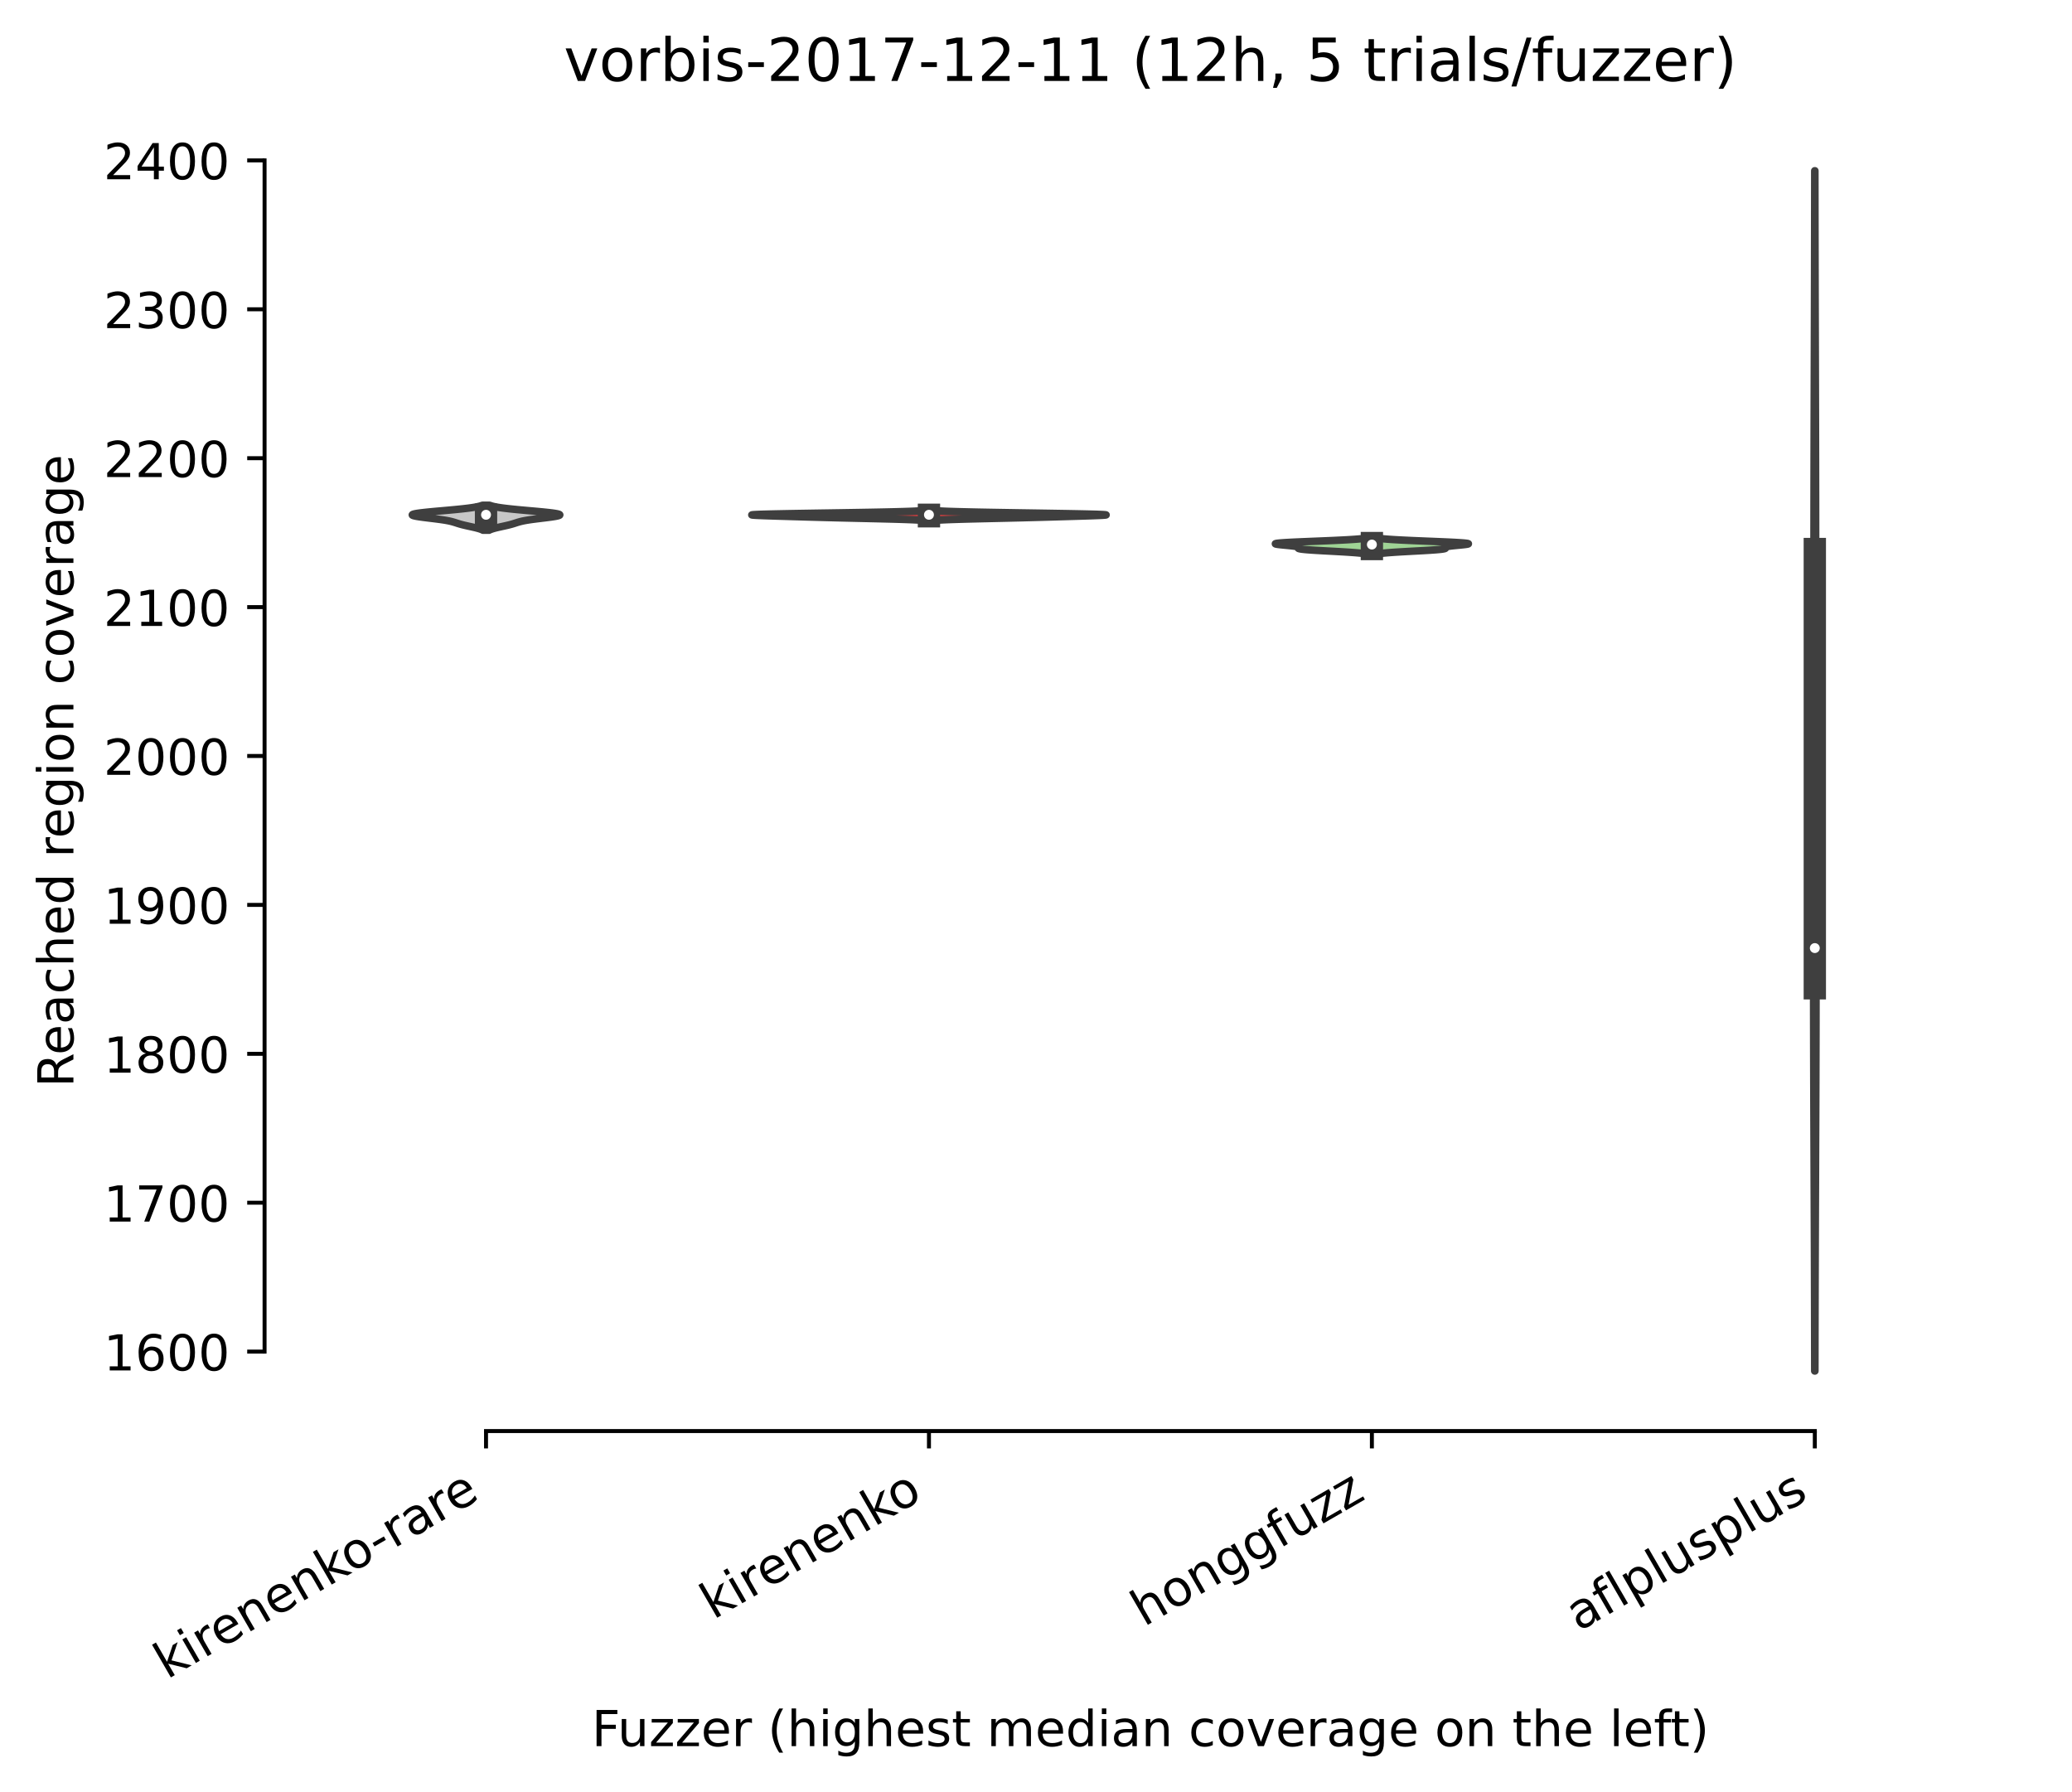 <?xml version="1.0" encoding="utf-8" standalone="no"?>
<!DOCTYPE svg PUBLIC "-//W3C//DTD SVG 1.1//EN"
  "http://www.w3.org/Graphics/SVG/1.1/DTD/svg11.dtd">
<!-- Created with matplotlib (https://matplotlib.org/) -->
<svg height="361.218pt" version="1.1" viewBox="0 0 417.648 361.218" width="417.648pt" xmlns="http://www.w3.org/2000/svg" xmlns:xlink="http://www.w3.org/1999/xlink">
 <defs>
  <style type="text/css">*{stroke-linecap:butt;stroke-linejoin:round;}</style>
 </defs>
 <g id="figure_1">
  <g id="patch_1">
   <path d="M 0 361.218 
L 417.648 361.218 
L 417.648 0 
L 0 0 
z
" style="fill:#ffffff;"/>
  </g>
  <g id="axes_1">
   <g id="patch_2">
    <path d="M 53.328 288.43 
L 410.448 288.43 
L 410.448 22.318 
L 53.328 22.318 
z
" style="fill:#ffffff;"/>
   </g>
   <g id="PolyCollection_1">
    <defs>
     <path d="M 98.573 -254.343 
L 97.364 -254.343 
L 97.264 -254.394 
L 97.154 -254.445 
L 97.031 -254.496 
L 96.895 -254.547 
L 96.748 -254.598 
L 96.588 -254.649 
L 96.416 -254.7 
L 96.232 -254.751 
L 96.037 -254.802 
L 95.833 -254.853 
L 95.619 -254.903 
L 95.399 -254.954 
L 95.172 -255.005 
L 94.942 -255.056 
L 94.709 -255.107 
L 94.476 -255.158 
L 94.245 -255.209 
L 94.016 -255.26 
L 93.793 -255.311 
L 93.576 -255.362 
L 93.366 -255.413 
L 93.165 -255.463 
L 92.972 -255.514 
L 92.788 -255.565 
L 92.612 -255.616 
L 92.443 -255.667 
L 92.281 -255.718 
L 92.122 -255.769 
L 91.966 -255.82 
L 91.809 -255.871 
L 91.649 -255.922 
L 91.483 -255.973 
L 91.309 -256.023 
L 91.123 -256.074 
L 90.922 -256.125 
L 90.705 -256.176 
L 90.469 -256.227 
L 90.213 -256.278 
L 89.935 -256.329 
L 89.635 -256.38 
L 89.312 -256.431 
L 88.968 -256.482 
L 88.604 -256.533 
L 88.222 -256.583 
L 87.825 -256.634 
L 87.417 -256.685 
L 87 -256.736 
L 86.58 -256.787 
L 86.161 -256.838 
L 85.749 -256.889 
L 85.349 -256.94 
L 84.966 -256.991 
L 84.605 -257.042 
L 84.273 -257.093 
L 83.973 -257.143 
L 83.711 -257.194 
L 83.491 -257.245 
L 83.317 -257.296 
L 83.192 -257.347 
L 83.118 -257.398 
L 83.097 -257.449 
L 83.132 -257.5 
L 83.221 -257.551 
L 83.364 -257.602 
L 83.562 -257.653 
L 83.812 -257.703 
L 84.111 -257.754 
L 84.457 -257.805 
L 84.846 -257.856 
L 85.275 -257.907 
L 85.739 -257.958 
L 86.234 -258.009 
L 86.754 -258.06 
L 87.295 -258.111 
L 87.852 -258.162 
L 88.419 -258.213 
L 88.993 -258.263 
L 89.568 -258.314 
L 90.139 -258.365 
L 90.703 -258.416 
L 91.255 -258.467 
L 91.792 -258.518 
L 92.312 -258.569 
L 92.811 -258.62 
L 93.287 -258.671 
L 93.738 -258.722 
L 94.163 -258.773 
L 94.562 -258.823 
L 94.933 -258.874 
L 95.276 -258.925 
L 95.592 -258.976 
L 95.881 -259.027 
L 96.143 -259.078 
L 96.381 -259.129 
L 96.594 -259.18 
L 96.785 -259.231 
L 96.954 -259.282 
L 97.104 -259.333 
L 97.235 -259.383 
L 98.701 -259.383 
L 98.701 -259.383 
L 98.832 -259.333 
L 98.982 -259.282 
L 99.151 -259.231 
L 99.342 -259.18 
L 99.555 -259.129 
L 99.793 -259.078 
L 100.055 -259.027 
L 100.344 -258.976 
L 100.66 -258.925 
L 101.004 -258.874 
L 101.375 -258.823 
L 101.773 -258.773 
L 102.198 -258.722 
L 102.65 -258.671 
L 103.126 -258.62 
L 103.624 -258.569 
L 104.144 -258.518 
L 104.681 -258.467 
L 105.234 -258.416 
L 105.797 -258.365 
L 106.369 -258.314 
L 106.943 -258.263 
L 107.517 -258.213 
L 108.084 -258.162 
L 108.641 -258.111 
L 109.182 -258.06 
L 109.703 -258.009 
L 110.197 -257.958 
L 110.661 -257.907 
L 111.09 -257.856 
L 111.479 -257.805 
L 111.825 -257.754 
L 112.125 -257.703 
L 112.374 -257.653 
L 112.572 -257.602 
L 112.716 -257.551 
L 112.805 -257.5 
L 112.839 -257.449 
L 112.818 -257.398 
L 112.744 -257.347 
L 112.619 -257.296 
L 112.445 -257.245 
L 112.225 -257.194 
L 111.963 -257.143 
L 111.663 -257.093 
L 111.331 -257.042 
L 110.97 -256.991 
L 110.587 -256.94 
L 110.187 -256.889 
L 109.775 -256.838 
L 109.356 -256.787 
L 108.936 -256.736 
L 108.52 -256.685 
L 108.111 -256.634 
L 107.714 -256.583 
L 107.332 -256.533 
L 106.968 -256.482 
L 106.624 -256.431 
L 106.302 -256.38 
L 106.001 -256.329 
L 105.723 -256.278 
L 105.467 -256.227 
L 105.231 -256.176 
L 105.014 -256.125 
L 104.814 -256.074 
L 104.627 -256.023 
L 104.453 -255.973 
L 104.287 -255.922 
L 104.128 -255.871 
L 103.971 -255.82 
L 103.814 -255.769 
L 103.656 -255.718 
L 103.493 -255.667 
L 103.324 -255.616 
L 103.148 -255.565 
L 102.964 -255.514 
L 102.771 -255.463 
L 102.57 -255.413 
L 102.36 -255.362 
L 102.143 -255.311 
L 101.92 -255.26 
L 101.692 -255.209 
L 101.46 -255.158 
L 101.227 -255.107 
L 100.994 -255.056 
L 100.764 -255.005 
L 100.538 -254.954 
L 100.317 -254.903 
L 100.104 -254.853 
L 99.899 -254.802 
L 99.704 -254.751 
L 99.521 -254.7 
L 99.348 -254.649 
L 99.188 -254.598 
L 99.041 -254.547 
L 98.906 -254.496 
L 98.783 -254.445 
L 98.672 -254.394 
L 98.573 -254.343 
z
" id="m3651c6db67" style="stroke:#3f3f3f;stroke-width:1.5;"/>
    </defs>
    <g clip-path="url(#p2eabf8e39d)">
     <use style="fill:#c7c7c7;stroke:#3f3f3f;stroke-width:1.5;" x="0" xlink:href="#m3651c6db67" y="361.218"/>
    </g>
   </g>
   <g id="PolyCollection_2">
    <defs>
     <path d="M 188.917 -256.367 
L 185.579 -256.367 
L 185.298 -256.387 
L 184.983 -256.406 
L 184.632 -256.425 
L 184.242 -256.444 
L 183.813 -256.463 
L 183.343 -256.482 
L 182.833 -256.501 
L 182.283 -256.52 
L 181.692 -256.539 
L 181.063 -256.559 
L 180.397 -256.578 
L 179.697 -256.597 
L 178.965 -256.616 
L 178.205 -256.635 
L 177.421 -256.654 
L 176.618 -256.673 
L 175.799 -256.692 
L 174.969 -256.712 
L 174.132 -256.731 
L 173.294 -256.75 
L 172.458 -256.769 
L 171.628 -256.788 
L 170.807 -256.807 
L 169.999 -256.826 
L 169.205 -256.845 
L 168.428 -256.864 
L 167.667 -256.884 
L 166.923 -256.903 
L 166.195 -256.922 
L 165.484 -256.941 
L 164.786 -256.96 
L 164.101 -256.979 
L 163.426 -256.998 
L 162.759 -257.017 
L 162.097 -257.036 
L 161.44 -257.056 
L 160.784 -257.075 
L 160.13 -257.094 
L 159.476 -257.113 
L 158.823 -257.132 
L 158.171 -257.151 
L 157.522 -257.17 
L 156.88 -257.189 
L 156.247 -257.209 
L 155.628 -257.228 
L 155.029 -257.247 
L 154.455 -257.266 
L 153.912 -257.285 
L 153.408 -257.304 
L 152.949 -257.323 
L 152.543 -257.342 
L 152.197 -257.361 
L 151.917 -257.381 
L 151.71 -257.4 
L 151.582 -257.419 
L 151.536 -257.438 
L 151.578 -257.457 
L 151.709 -257.476 
L 151.933 -257.495 
L 152.249 -257.514 
L 152.657 -257.533 
L 153.155 -257.553 
L 153.742 -257.572 
L 154.414 -257.591 
L 155.166 -257.61 
L 155.994 -257.629 
L 156.891 -257.648 
L 157.851 -257.667 
L 158.867 -257.686 
L 159.934 -257.706 
L 161.042 -257.725 
L 162.185 -257.744 
L 163.355 -257.763 
L 164.546 -257.782 
L 165.748 -257.801 
L 166.956 -257.82 
L 168.163 -257.839 
L 169.361 -257.858 
L 170.544 -257.878 
L 171.707 -257.897 
L 172.843 -257.916 
L 173.948 -257.935 
L 175.017 -257.954 
L 176.045 -257.973 
L 177.03 -257.992 
L 177.967 -258.011 
L 178.855 -258.03 
L 179.691 -258.05 
L 180.475 -258.069 
L 181.205 -258.088 
L 181.882 -258.107 
L 182.506 -258.126 
L 183.077 -258.145 
L 183.598 -258.164 
L 184.069 -258.183 
L 184.494 -258.202 
L 184.874 -258.222 
L 185.212 -258.241 
L 185.511 -258.26 
L 188.985 -258.26 
L 188.985 -258.26 
L 189.284 -258.241 
L 189.622 -258.222 
L 190.002 -258.202 
L 190.427 -258.183 
L 190.899 -258.164 
L 191.419 -258.145 
L 191.991 -258.126 
L 192.614 -258.107 
L 193.291 -258.088 
L 194.021 -258.069 
L 194.805 -258.05 
L 195.642 -258.03 
L 196.529 -258.011 
L 197.467 -257.992 
L 198.451 -257.973 
L 199.48 -257.954 
L 200.548 -257.935 
L 201.653 -257.916 
L 202.789 -257.897 
L 203.952 -257.878 
L 205.136 -257.858 
L 206.334 -257.839 
L 207.54 -257.82 
L 208.748 -257.801 
L 209.951 -257.782 
L 211.141 -257.763 
L 212.311 -257.744 
L 213.454 -257.725 
L 214.563 -257.706 
L 215.629 -257.686 
L 216.646 -257.667 
L 217.606 -257.648 
L 218.503 -257.629 
L 219.33 -257.61 
L 220.082 -257.591 
L 220.754 -257.572 
L 221.341 -257.553 
L 221.84 -257.533 
L 222.248 -257.514 
L 222.564 -257.495 
L 222.787 -257.476 
L 222.919 -257.457 
L 222.96 -257.438 
L 222.915 -257.419 
L 222.786 -257.4 
L 222.579 -257.381 
L 222.299 -257.361 
L 221.953 -257.342 
L 221.547 -257.323 
L 221.089 -257.304 
L 220.584 -257.285 
L 220.042 -257.266 
L 219.467 -257.247 
L 218.868 -257.228 
L 218.249 -257.209 
L 217.616 -257.189 
L 216.974 -257.17 
L 216.326 -257.151 
L 215.674 -257.132 
L 215.02 -257.113 
L 214.366 -257.094 
L 213.712 -257.075 
L 213.056 -257.056 
L 212.399 -257.036 
L 211.737 -257.017 
L 211.07 -256.998 
L 210.395 -256.979 
L 209.71 -256.96 
L 209.012 -256.941 
L 208.301 -256.922 
L 207.574 -256.903 
L 206.83 -256.884 
L 206.069 -256.864 
L 205.291 -256.845 
L 204.497 -256.826 
L 203.689 -256.807 
L 202.868 -256.788 
L 202.038 -256.769 
L 201.202 -256.75 
L 200.364 -256.731 
L 199.528 -256.712 
L 198.698 -256.692 
L 197.879 -256.673 
L 197.075 -256.654 
L 196.291 -256.635 
L 195.531 -256.616 
L 194.8 -256.597 
L 194.099 -256.578 
L 193.433 -256.559 
L 192.804 -256.539 
L 192.214 -256.52 
L 191.663 -256.501 
L 191.153 -256.482 
L 190.683 -256.463 
L 190.254 -256.444 
L 189.864 -256.425 
L 189.513 -256.406 
L 189.198 -256.387 
L 188.917 -256.367 
z
" id="m35b73cbbbe" style="stroke:#3f3f3f;stroke-width:1.5;"/>
    </defs>
    <g clip-path="url(#p2eabf8e39d)">
     <use style="fill:#c03d3e;stroke:#3f3f3f;stroke-width:1.5;" x="0" xlink:href="#m35b73cbbbe" y="361.218"/>
    </g>
   </g>
   <g id="PolyCollection_3">
    <defs>
     <path d="M 278.31 -249.669 
L 274.746 -249.669 
L 274.492 -249.7 
L 274.213 -249.73 
L 273.907 -249.76 
L 273.575 -249.79 
L 273.215 -249.82 
L 272.828 -249.85 
L 272.414 -249.88 
L 271.975 -249.911 
L 271.511 -249.941 
L 271.025 -249.971 
L 270.519 -250.001 
L 269.995 -250.031 
L 269.457 -250.061 
L 268.908 -250.091 
L 268.353 -250.122 
L 267.795 -250.152 
L 267.239 -250.182 
L 266.69 -250.212 
L 266.152 -250.242 
L 265.63 -250.272 
L 265.13 -250.302 
L 264.654 -250.332 
L 264.207 -250.363 
L 263.793 -250.393 
L 263.413 -250.423 
L 263.072 -250.453 
L 262.769 -250.483 
L 262.507 -250.513 
L 262.284 -250.543 
L 262.101 -250.574 
L 261.954 -250.604 
L 261.842 -250.634 
L 261.761 -250.664 
L 261.708 -250.694 
L 261.677 -250.724 
L 261.664 -250.754 
L 261.664 -250.785 
L 261.669 -250.815 
L 261.676 -250.845 
L 261.678 -250.875 
L 261.67 -250.905 
L 261.646 -250.935 
L 261.603 -250.965 
L 261.537 -250.996 
L 261.444 -251.026 
L 261.322 -251.056 
L 261.171 -251.086 
L 260.989 -251.116 
L 260.779 -251.146 
L 260.54 -251.176 
L 260.277 -251.206 
L 259.992 -251.237 
L 259.692 -251.267 
L 259.379 -251.297 
L 259.062 -251.327 
L 258.746 -251.357 
L 258.438 -251.387 
L 258.145 -251.417 
L 257.874 -251.448 
L 257.632 -251.478 
L 257.425 -251.508 
L 257.261 -251.538 
L 257.145 -251.568 
L 257.081 -251.598 
L 257.073 -251.628 
L 257.126 -251.659 
L 257.242 -251.689 
L 257.422 -251.719 
L 257.665 -251.749 
L 257.973 -251.779 
L 258.343 -251.809 
L 258.772 -251.839 
L 259.257 -251.869 
L 259.794 -251.9 
L 260.378 -251.93 
L 261.004 -251.96 
L 261.665 -251.99 
L 262.356 -252.02 
L 263.071 -252.05 
L 263.801 -252.08 
L 264.542 -252.111 
L 265.287 -252.141 
L 266.03 -252.171 
L 266.764 -252.201 
L 267.486 -252.231 
L 268.19 -252.261 
L 268.872 -252.291 
L 269.528 -252.322 
L 270.155 -252.352 
L 270.751 -252.382 
L 271.314 -252.412 
L 271.842 -252.442 
L 272.335 -252.472 
L 272.792 -252.502 
L 273.214 -252.533 
L 273.601 -252.563 
L 273.954 -252.593 
L 274.275 -252.623 
L 274.564 -252.653 
L 278.493 -252.653 
L 278.493 -252.653 
L 278.782 -252.623 
L 279.102 -252.593 
L 279.455 -252.563 
L 279.842 -252.533 
L 280.264 -252.502 
L 280.722 -252.472 
L 281.214 -252.442 
L 281.743 -252.412 
L 282.305 -252.382 
L 282.901 -252.352 
L 283.528 -252.322 
L 284.184 -252.291 
L 284.866 -252.261 
L 285.57 -252.231 
L 286.292 -252.201 
L 287.027 -252.171 
L 287.769 -252.141 
L 288.514 -252.111 
L 289.255 -252.08 
L 289.986 -252.05 
L 290.7 -252.02 
L 291.391 -251.99 
L 292.052 -251.96 
L 292.678 -251.93 
L 293.262 -251.9 
L 293.799 -251.869 
L 294.285 -251.839 
L 294.714 -251.809 
L 295.083 -251.779 
L 295.391 -251.749 
L 295.635 -251.719 
L 295.814 -251.689 
L 295.93 -251.659 
L 295.983 -251.628 
L 295.976 -251.598 
L 295.912 -251.568 
L 295.795 -251.538 
L 295.631 -251.508 
L 295.425 -251.478 
L 295.183 -251.448 
L 294.912 -251.417 
L 294.618 -251.387 
L 294.31 -251.357 
L 293.994 -251.327 
L 293.677 -251.297 
L 293.365 -251.267 
L 293.064 -251.237 
L 292.779 -251.206 
L 292.516 -251.176 
L 292.278 -251.146 
L 292.067 -251.116 
L 291.885 -251.086 
L 291.734 -251.056 
L 291.612 -251.026 
L 291.519 -250.996 
L 291.453 -250.965 
L 291.41 -250.935 
L 291.387 -250.905 
L 291.378 -250.875 
L 291.38 -250.845 
L 291.387 -250.815 
L 291.393 -250.785 
L 291.392 -250.754 
L 291.379 -250.724 
L 291.348 -250.694 
L 291.295 -250.664 
L 291.214 -250.634 
L 291.102 -250.604 
L 290.956 -250.574 
L 290.772 -250.543 
L 290.549 -250.513 
L 290.287 -250.483 
L 289.984 -250.453 
L 289.643 -250.423 
L 289.264 -250.393 
L 288.849 -250.363 
L 288.402 -250.332 
L 287.927 -250.302 
L 287.426 -250.272 
L 286.904 -250.242 
L 286.366 -250.212 
L 285.817 -250.182 
L 285.261 -250.152 
L 284.703 -250.122 
L 284.148 -250.091 
L 283.599 -250.061 
L 283.061 -250.031 
L 282.537 -250.001 
L 282.031 -249.971 
L 281.545 -249.941 
L 281.081 -249.911 
L 280.642 -249.88 
L 280.228 -249.85 
L 279.841 -249.82 
L 279.482 -249.79 
L 279.149 -249.76 
L 278.843 -249.73 
L 278.564 -249.7 
L 278.31 -249.669 
z
" id="mf748a0a163" style="stroke:#3f3f3f;stroke-width:1.5;"/>
    </defs>
    <g clip-path="url(#p2eabf8e39d)">
     <use style="fill:#9fd495;stroke:#3f3f3f;stroke-width:1.5;" x="0" xlink:href="#mf748a0a163" y="361.218"/>
    </g>
   </g>
   <g id="PolyCollection_4">
    <defs>
     <path d="M 365.832 -84.884 
L 365.784 -84.884 
L 365.78 -87.327 
L 365.776 -89.771 
L 365.772 -92.215 
L 365.767 -94.658 
L 365.761 -97.102 
L 365.755 -99.546 
L 365.749 -101.989 
L 365.742 -104.433 
L 365.735 -106.876 
L 365.727 -109.32 
L 365.718 -111.764 
L 365.71 -114.207 
L 365.7 -116.651 
L 365.691 -119.095 
L 365.681 -121.538 
L 365.672 -123.982 
L 365.662 -126.426 
L 365.652 -128.869 
L 365.642 -131.313 
L 365.632 -133.756 
L 365.623 -136.2 
L 365.613 -138.644 
L 365.605 -141.087 
L 365.596 -143.531 
L 365.589 -145.975 
L 365.582 -148.418 
L 365.576 -150.862 
L 365.571 -153.306 
L 365.566 -155.749 
L 365.563 -158.193 
L 365.56 -160.636 
L 365.559 -163.08 
L 365.558 -165.524 
L 365.558 -167.967 
L 365.559 -170.411 
L 365.561 -172.855 
L 365.564 -175.298 
L 365.567 -177.742 
L 365.571 -180.186 
L 365.575 -182.629 
L 365.579 -185.073 
L 365.584 -187.516 
L 365.589 -189.96 
L 365.594 -192.404 
L 365.599 -194.847 
L 365.604 -197.291 
L 365.608 -199.735 
L 365.613 -202.178 
L 365.617 -204.622 
L 365.62 -207.066 
L 365.623 -209.509 
L 365.625 -211.953 
L 365.627 -214.396 
L 365.629 -216.84 
L 365.63 -219.284 
L 365.631 -221.727 
L 365.631 -224.171 
L 365.631 -226.615 
L 365.631 -229.058 
L 365.631 -231.502 
L 365.63 -233.946 
L 365.63 -236.389 
L 365.63 -238.833 
L 365.63 -241.276 
L 365.63 -243.72 
L 365.63 -246.164 
L 365.631 -248.607 
L 365.632 -251.051 
L 365.634 -253.495 
L 365.637 -255.938 
L 365.639 -258.382 
L 365.643 -260.826 
L 365.646 -263.269 
L 365.651 -265.713 
L 365.656 -268.156 
L 365.661 -270.6 
L 365.666 -273.044 
L 365.672 -275.487 
L 365.679 -277.931 
L 365.685 -280.375 
L 365.692 -282.818 
L 365.699 -285.262 
L 365.706 -287.706 
L 365.713 -290.149 
L 365.719 -292.593 
L 365.726 -295.036 
L 365.733 -297.48 
L 365.739 -299.924 
L 365.745 -302.367 
L 365.751 -304.811 
L 365.756 -307.255 
L 365.761 -309.698 
L 365.766 -312.142 
L 365.771 -314.586 
L 365.775 -317.029 
L 365.779 -319.473 
L 365.782 -321.916 
L 365.786 -324.36 
L 365.789 -326.804 
L 365.828 -326.804 
L 365.828 -326.804 
L 365.831 -324.36 
L 365.834 -321.916 
L 365.837 -319.473 
L 365.841 -317.029 
L 365.845 -314.586 
L 365.85 -312.142 
L 365.855 -309.698 
L 365.86 -307.255 
L 365.866 -304.811 
L 365.871 -302.367 
L 365.877 -299.924 
L 365.884 -297.48 
L 365.89 -295.036 
L 365.897 -292.593 
L 365.904 -290.149 
L 365.911 -287.706 
L 365.917 -285.262 
L 365.924 -282.818 
L 365.931 -280.375 
L 365.937 -277.931 
L 365.944 -275.487 
L 365.95 -273.044 
L 365.955 -270.6 
L 365.961 -268.156 
L 365.965 -265.713 
L 365.97 -263.269 
L 365.974 -260.826 
L 365.977 -258.382 
L 365.98 -255.938 
L 365.982 -253.495 
L 365.984 -251.051 
L 365.985 -248.607 
L 365.986 -246.164 
L 365.986 -243.72 
L 365.987 -241.276 
L 365.987 -238.833 
L 365.986 -236.389 
L 365.986 -233.946 
L 365.986 -231.502 
L 365.985 -229.058 
L 365.985 -226.615 
L 365.985 -224.171 
L 365.986 -221.727 
L 365.986 -219.284 
L 365.987 -216.84 
L 365.989 -214.396 
L 365.991 -211.953 
L 365.993 -209.509 
L 365.996 -207.066 
L 366 -204.622 
L 366.004 -202.178 
L 366.008 -199.735 
L 366.012 -197.291 
L 366.017 -194.847 
L 366.022 -192.404 
L 366.027 -189.96 
L 366.032 -187.516 
L 366.037 -185.073 
L 366.041 -182.629 
L 366.046 -180.186 
L 366.049 -177.742 
L 366.053 -175.298 
L 366.055 -172.855 
L 366.057 -170.411 
L 366.058 -167.967 
L 366.058 -165.524 
L 366.058 -163.08 
L 366.056 -160.636 
L 366.053 -158.193 
L 366.05 -155.749 
L 366.046 -153.306 
L 366.04 -150.862 
L 366.034 -148.418 
L 366.027 -145.975 
L 366.02 -143.531 
L 366.012 -141.087 
L 366.003 -138.644 
L 365.994 -136.2 
L 365.984 -133.756 
L 365.974 -131.313 
L 365.965 -128.869 
L 365.955 -126.426 
L 365.945 -123.982 
L 365.935 -121.538 
L 365.925 -119.095 
L 365.916 -116.651 
L 365.907 -114.207 
L 365.898 -111.764 
L 365.89 -109.32 
L 365.882 -106.876 
L 365.874 -104.433 
L 365.867 -101.989 
L 365.861 -99.546 
L 365.855 -97.102 
L 365.849 -94.658 
L 365.844 -92.215 
L 365.84 -89.771 
L 365.836 -87.327 
L 365.832 -84.884 
z
" id="ma761001e38" style="stroke:#3f3f3f;stroke-width:1.5;"/>
    </defs>
    <g clip-path="url(#p2eabf8e39d)">
     <use style="fill:#3274a1;stroke:#3f3f3f;stroke-width:1.5;" x="0" xlink:href="#ma761001e38" y="361.218"/>
    </g>
   </g>
   <g id="matplotlib.axis_1">
    <g id="xtick_1">
     <g id="line2d_1">
      <defs>
       <path d="M 0 0 
L 0 3.5 
" id="m7b5de2b7f3" style="stroke:#000000;stroke-width:0.8;"/>
      </defs>
      <g>
       <use style="stroke:#000000;stroke-width:0.8;" x="97.968" xlink:href="#m7b5de2b7f3" y="288.43"/>
      </g>
     </g>
     <g id="text_1">
      <!-- kirenenko-rare -->
      <g transform="translate(33.66 338.539)rotate(-30)scale(0.1 -0.1)">
       <defs>
        <path d="M 9.078 75.984 
L 18.109 75.984 
L 18.109 31.109 
L 44.922 54.688 
L 56.391 54.688 
L 27.391 29.109 
L 57.625 0 
L 45.906 0 
L 18.109 26.703 
L 18.109 0 
L 9.078 0 
z
" id="DejaVuSans-107"/>
        <path d="M 9.422 54.688 
L 18.406 54.688 
L 18.406 0 
L 9.422 0 
z
M 9.422 75.984 
L 18.406 75.984 
L 18.406 64.594 
L 9.422 64.594 
z
" id="DejaVuSans-105"/>
        <path d="M 41.109 46.297 
Q 39.594 47.172 37.812 47.578 
Q 36.031 48 33.891 48 
Q 26.266 48 22.188 43.047 
Q 18.109 38.094 18.109 28.812 
L 18.109 0 
L 9.078 0 
L 9.078 54.688 
L 18.109 54.688 
L 18.109 46.188 
Q 20.953 51.172 25.484 53.578 
Q 30.031 56 36.531 56 
Q 37.453 56 38.578 55.875 
Q 39.703 55.766 41.062 55.516 
z
" id="DejaVuSans-114"/>
        <path d="M 56.203 29.594 
L 56.203 25.203 
L 14.891 25.203 
Q 15.484 15.922 20.484 11.062 
Q 25.484 6.203 34.422 6.203 
Q 39.594 6.203 44.453 7.469 
Q 49.312 8.734 54.109 11.281 
L 54.109 2.781 
Q 49.266 0.734 44.188 -0.344 
Q 39.109 -1.422 33.891 -1.422 
Q 20.797 -1.422 13.156 6.188 
Q 5.516 13.812 5.516 26.812 
Q 5.516 40.234 12.766 48.109 
Q 20.016 56 32.328 56 
Q 43.359 56 49.781 48.891 
Q 56.203 41.797 56.203 29.594 
z
M 47.219 32.234 
Q 47.125 39.594 43.094 43.984 
Q 39.062 48.391 32.422 48.391 
Q 24.906 48.391 20.391 44.141 
Q 15.875 39.891 15.188 32.172 
z
" id="DejaVuSans-101"/>
        <path d="M 54.891 33.016 
L 54.891 0 
L 45.906 0 
L 45.906 32.719 
Q 45.906 40.484 42.875 44.328 
Q 39.844 48.188 33.797 48.188 
Q 26.516 48.188 22.312 43.547 
Q 18.109 38.922 18.109 30.906 
L 18.109 0 
L 9.078 0 
L 9.078 54.688 
L 18.109 54.688 
L 18.109 46.188 
Q 21.344 51.125 25.703 53.562 
Q 30.078 56 35.797 56 
Q 45.219 56 50.047 50.172 
Q 54.891 44.344 54.891 33.016 
z
" id="DejaVuSans-110"/>
        <path d="M 30.609 48.391 
Q 23.391 48.391 19.188 42.75 
Q 14.984 37.109 14.984 27.297 
Q 14.984 17.484 19.156 11.844 
Q 23.344 6.203 30.609 6.203 
Q 37.797 6.203 41.984 11.859 
Q 46.188 17.531 46.188 27.297 
Q 46.188 37.016 41.984 42.703 
Q 37.797 48.391 30.609 48.391 
z
M 30.609 56 
Q 42.328 56 49.016 48.375 
Q 55.719 40.766 55.719 27.297 
Q 55.719 13.875 49.016 6.219 
Q 42.328 -1.422 30.609 -1.422 
Q 18.844 -1.422 12.172 6.219 
Q 5.516 13.875 5.516 27.297 
Q 5.516 40.766 12.172 48.375 
Q 18.844 56 30.609 56 
z
" id="DejaVuSans-111"/>
        <path d="M 4.891 31.391 
L 31.203 31.391 
L 31.203 23.391 
L 4.891 23.391 
z
" id="DejaVuSans-45"/>
        <path d="M 34.281 27.484 
Q 23.391 27.484 19.188 25 
Q 14.984 22.516 14.984 16.5 
Q 14.984 11.719 18.141 8.906 
Q 21.297 6.109 26.703 6.109 
Q 34.188 6.109 38.703 11.406 
Q 43.219 16.703 43.219 25.484 
L 43.219 27.484 
z
M 52.203 31.203 
L 52.203 0 
L 43.219 0 
L 43.219 8.297 
Q 40.141 3.328 35.547 0.953 
Q 30.953 -1.422 24.312 -1.422 
Q 15.922 -1.422 10.953 3.297 
Q 6 8.016 6 15.922 
Q 6 25.141 12.172 29.828 
Q 18.359 34.516 30.609 34.516 
L 43.219 34.516 
L 43.219 35.406 
Q 43.219 41.609 39.141 45 
Q 35.062 48.391 27.688 48.391 
Q 23 48.391 18.547 47.266 
Q 14.109 46.141 10.016 43.891 
L 10.016 52.203 
Q 14.938 54.109 19.578 55.047 
Q 24.219 56 28.609 56 
Q 40.484 56 46.344 49.844 
Q 52.203 43.703 52.203 31.203 
z
" id="DejaVuSans-97"/>
       </defs>
       <use xlink:href="#DejaVuSans-107"/>
       <use x="57.91" xlink:href="#DejaVuSans-105"/>
       <use x="85.693" xlink:href="#DejaVuSans-114"/>
       <use x="124.557" xlink:href="#DejaVuSans-101"/>
       <use x="186.08" xlink:href="#DejaVuSans-110"/>
       <use x="249.459" xlink:href="#DejaVuSans-101"/>
       <use x="310.982" xlink:href="#DejaVuSans-110"/>
       <use x="374.361" xlink:href="#DejaVuSans-107"/>
       <use x="428.646" xlink:href="#DejaVuSans-111"/>
       <use x="491.703" xlink:href="#DejaVuSans-45"/>
       <use x="527.787" xlink:href="#DejaVuSans-114"/>
       <use x="568.9" xlink:href="#DejaVuSans-97"/>
       <use x="630.18" xlink:href="#DejaVuSans-114"/>
       <use x="669.043" xlink:href="#DejaVuSans-101"/>
      </g>
     </g>
    </g>
    <g id="xtick_2">
     <g id="line2d_2">
      <g>
       <use style="stroke:#000000;stroke-width:0.8;" x="187.248" xlink:href="#m7b5de2b7f3" y="288.43"/>
      </g>
     </g>
     <g id="text_2">
      <!-- kirenenko -->
      <g transform="translate(143.788 326.502)rotate(-30)scale(0.1 -0.1)">
       <use xlink:href="#DejaVuSans-107"/>
       <use x="57.91" xlink:href="#DejaVuSans-105"/>
       <use x="85.693" xlink:href="#DejaVuSans-114"/>
       <use x="124.557" xlink:href="#DejaVuSans-101"/>
       <use x="186.08" xlink:href="#DejaVuSans-110"/>
       <use x="249.459" xlink:href="#DejaVuSans-101"/>
       <use x="310.982" xlink:href="#DejaVuSans-110"/>
       <use x="374.361" xlink:href="#DejaVuSans-107"/>
       <use x="428.646" xlink:href="#DejaVuSans-111"/>
      </g>
     </g>
    </g>
    <g id="xtick_3">
     <g id="line2d_3">
      <g>
       <use style="stroke:#000000;stroke-width:0.8;" x="276.528" xlink:href="#m7b5de2b7f3" y="288.43"/>
      </g>
     </g>
     <g id="text_3">
      <!-- honggfuzz -->
      <g transform="translate(230.589 327.933)rotate(-30)scale(0.1 -0.1)">
       <defs>
        <path d="M 54.891 33.016 
L 54.891 0 
L 45.906 0 
L 45.906 32.719 
Q 45.906 40.484 42.875 44.328 
Q 39.844 48.188 33.797 48.188 
Q 26.516 48.188 22.312 43.547 
Q 18.109 38.922 18.109 30.906 
L 18.109 0 
L 9.078 0 
L 9.078 75.984 
L 18.109 75.984 
L 18.109 46.188 
Q 21.344 51.125 25.703 53.562 
Q 30.078 56 35.797 56 
Q 45.219 56 50.047 50.172 
Q 54.891 44.344 54.891 33.016 
z
" id="DejaVuSans-104"/>
        <path d="M 45.406 27.984 
Q 45.406 37.75 41.375 43.109 
Q 37.359 48.484 30.078 48.484 
Q 22.859 48.484 18.828 43.109 
Q 14.797 37.75 14.797 27.984 
Q 14.797 18.266 18.828 12.891 
Q 22.859 7.516 30.078 7.516 
Q 37.359 7.516 41.375 12.891 
Q 45.406 18.266 45.406 27.984 
z
M 54.391 6.781 
Q 54.391 -7.172 48.188 -13.984 
Q 42 -20.797 29.203 -20.797 
Q 24.469 -20.797 20.266 -20.094 
Q 16.062 -19.391 12.109 -17.922 
L 12.109 -9.188 
Q 16.062 -11.328 19.922 -12.344 
Q 23.781 -13.375 27.781 -13.375 
Q 36.625 -13.375 41.016 -8.766 
Q 45.406 -4.156 45.406 5.172 
L 45.406 9.625 
Q 42.625 4.781 38.281 2.391 
Q 33.938 0 27.875 0 
Q 17.828 0 11.672 7.656 
Q 5.516 15.328 5.516 27.984 
Q 5.516 40.672 11.672 48.328 
Q 17.828 56 27.875 56 
Q 33.938 56 38.281 53.609 
Q 42.625 51.219 45.406 46.391 
L 45.406 54.688 
L 54.391 54.688 
z
" id="DejaVuSans-103"/>
        <path d="M 37.109 75.984 
L 37.109 68.5 
L 28.516 68.5 
Q 23.688 68.5 21.797 66.547 
Q 19.922 64.594 19.922 59.516 
L 19.922 54.688 
L 34.719 54.688 
L 34.719 47.703 
L 19.922 47.703 
L 19.922 0 
L 10.891 0 
L 10.891 47.703 
L 2.297 47.703 
L 2.297 54.688 
L 10.891 54.688 
L 10.891 58.5 
Q 10.891 67.625 15.141 71.797 
Q 19.391 75.984 28.609 75.984 
z
" id="DejaVuSans-102"/>
        <path d="M 8.5 21.578 
L 8.5 54.688 
L 17.484 54.688 
L 17.484 21.922 
Q 17.484 14.156 20.5 10.266 
Q 23.531 6.391 29.594 6.391 
Q 36.859 6.391 41.078 11.031 
Q 45.312 15.672 45.312 23.688 
L 45.312 54.688 
L 54.297 54.688 
L 54.297 0 
L 45.312 0 
L 45.312 8.406 
Q 42.047 3.422 37.719 1 
Q 33.406 -1.422 27.688 -1.422 
Q 18.266 -1.422 13.375 4.438 
Q 8.5 10.297 8.5 21.578 
z
M 31.109 56 
z
" id="DejaVuSans-117"/>
        <path d="M 5.516 54.688 
L 48.188 54.688 
L 48.188 46.484 
L 14.406 7.172 
L 48.188 7.172 
L 48.188 0 
L 4.297 0 
L 4.297 8.203 
L 38.094 47.516 
L 5.516 47.516 
z
" id="DejaVuSans-122"/>
       </defs>
       <use xlink:href="#DejaVuSans-104"/>
       <use x="63.379" xlink:href="#DejaVuSans-111"/>
       <use x="124.561" xlink:href="#DejaVuSans-110"/>
       <use x="187.939" xlink:href="#DejaVuSans-103"/>
       <use x="251.416" xlink:href="#DejaVuSans-103"/>
       <use x="314.893" xlink:href="#DejaVuSans-102"/>
       <use x="350.098" xlink:href="#DejaVuSans-117"/>
       <use x="413.477" xlink:href="#DejaVuSans-122"/>
       <use x="465.967" xlink:href="#DejaVuSans-122"/>
      </g>
     </g>
    </g>
    <g id="xtick_4">
     <g id="line2d_4">
      <g>
       <use style="stroke:#000000;stroke-width:0.8;" x="365.808" xlink:href="#m7b5de2b7f3" y="288.43"/>
      </g>
     </g>
     <g id="text_4">
      <!-- aflplusplus -->
      <g transform="translate(318.199 328.897)rotate(-30)scale(0.1 -0.1)">
       <defs>
        <path d="M 9.422 75.984 
L 18.406 75.984 
L 18.406 0 
L 9.422 0 
z
" id="DejaVuSans-108"/>
        <path d="M 18.109 8.203 
L 18.109 -20.797 
L 9.078 -20.797 
L 9.078 54.688 
L 18.109 54.688 
L 18.109 46.391 
Q 20.953 51.266 25.266 53.625 
Q 29.594 56 35.594 56 
Q 45.562 56 51.781 48.094 
Q 58.016 40.188 58.016 27.297 
Q 58.016 14.406 51.781 6.484 
Q 45.562 -1.422 35.594 -1.422 
Q 29.594 -1.422 25.266 0.953 
Q 20.953 3.328 18.109 8.203 
z
M 48.688 27.297 
Q 48.688 37.203 44.609 42.844 
Q 40.531 48.484 33.406 48.484 
Q 26.266 48.484 22.188 42.844 
Q 18.109 37.203 18.109 27.297 
Q 18.109 17.391 22.188 11.75 
Q 26.266 6.109 33.406 6.109 
Q 40.531 6.109 44.609 11.75 
Q 48.688 17.391 48.688 27.297 
z
" id="DejaVuSans-112"/>
        <path d="M 44.281 53.078 
L 44.281 44.578 
Q 40.484 46.531 36.375 47.5 
Q 32.281 48.484 27.875 48.484 
Q 21.188 48.484 17.844 46.438 
Q 14.5 44.391 14.5 40.281 
Q 14.5 37.156 16.891 35.375 
Q 19.281 33.594 26.516 31.984 
L 29.594 31.297 
Q 39.156 29.25 43.188 25.516 
Q 47.219 21.781 47.219 15.094 
Q 47.219 7.469 41.188 3.016 
Q 35.156 -1.422 24.609 -1.422 
Q 20.219 -1.422 15.453 -0.562 
Q 10.688 0.297 5.422 2 
L 5.422 11.281 
Q 10.406 8.688 15.234 7.391 
Q 20.062 6.109 24.812 6.109 
Q 31.156 6.109 34.562 8.281 
Q 37.984 10.453 37.984 14.406 
Q 37.984 18.062 35.516 20.016 
Q 33.062 21.969 24.703 23.781 
L 21.578 24.516 
Q 13.234 26.266 9.516 29.906 
Q 5.812 33.547 5.812 39.891 
Q 5.812 47.609 11.281 51.797 
Q 16.75 56 26.812 56 
Q 31.781 56 36.172 55.266 
Q 40.578 54.547 44.281 53.078 
z
" id="DejaVuSans-115"/>
       </defs>
       <use xlink:href="#DejaVuSans-97"/>
       <use x="61.279" xlink:href="#DejaVuSans-102"/>
       <use x="96.484" xlink:href="#DejaVuSans-108"/>
       <use x="124.268" xlink:href="#DejaVuSans-112"/>
       <use x="187.744" xlink:href="#DejaVuSans-108"/>
       <use x="215.527" xlink:href="#DejaVuSans-117"/>
       <use x="278.906" xlink:href="#DejaVuSans-115"/>
       <use x="331.006" xlink:href="#DejaVuSans-112"/>
       <use x="394.482" xlink:href="#DejaVuSans-108"/>
       <use x="422.266" xlink:href="#DejaVuSans-117"/>
       <use x="485.645" xlink:href="#DejaVuSans-115"/>
      </g>
     </g>
    </g>
    <g id="text_5">
     <!-- Fuzzer (highest median coverage on the left) -->
     <g transform="translate(119.27 351.938)scale(0.1 -0.1)">
      <defs>
       <path d="M 9.812 72.906 
L 51.703 72.906 
L 51.703 64.594 
L 19.672 64.594 
L 19.672 43.109 
L 48.578 43.109 
L 48.578 34.812 
L 19.672 34.812 
L 19.672 0 
L 9.812 0 
z
" id="DejaVuSans-70"/>
       <path id="DejaVuSans-32"/>
       <path d="M 31 75.875 
Q 24.469 64.656 21.281 53.656 
Q 18.109 42.672 18.109 31.391 
Q 18.109 20.125 21.312 9.062 
Q 24.516 -2 31 -13.188 
L 23.188 -13.188 
Q 15.875 -1.703 12.234 9.375 
Q 8.594 20.453 8.594 31.391 
Q 8.594 42.281 12.203 53.312 
Q 15.828 64.359 23.188 75.875 
z
" id="DejaVuSans-40"/>
       <path d="M 18.312 70.219 
L 18.312 54.688 
L 36.812 54.688 
L 36.812 47.703 
L 18.312 47.703 
L 18.312 18.016 
Q 18.312 11.328 20.141 9.422 
Q 21.969 7.516 27.594 7.516 
L 36.812 7.516 
L 36.812 0 
L 27.594 0 
Q 17.188 0 13.234 3.875 
Q 9.281 7.766 9.281 18.016 
L 9.281 47.703 
L 2.688 47.703 
L 2.688 54.688 
L 9.281 54.688 
L 9.281 70.219 
z
" id="DejaVuSans-116"/>
       <path d="M 52 44.188 
Q 55.375 50.25 60.062 53.125 
Q 64.75 56 71.094 56 
Q 79.641 56 84.281 50.016 
Q 88.922 44.047 88.922 33.016 
L 88.922 0 
L 79.891 0 
L 79.891 32.719 
Q 79.891 40.578 77.094 44.375 
Q 74.312 48.188 68.609 48.188 
Q 61.625 48.188 57.562 43.547 
Q 53.516 38.922 53.516 30.906 
L 53.516 0 
L 44.484 0 
L 44.484 32.719 
Q 44.484 40.625 41.703 44.406 
Q 38.922 48.188 33.109 48.188 
Q 26.219 48.188 22.156 43.531 
Q 18.109 38.875 18.109 30.906 
L 18.109 0 
L 9.078 0 
L 9.078 54.688 
L 18.109 54.688 
L 18.109 46.188 
Q 21.188 51.219 25.484 53.609 
Q 29.781 56 35.688 56 
Q 41.656 56 45.828 52.969 
Q 50 49.953 52 44.188 
z
" id="DejaVuSans-109"/>
       <path d="M 45.406 46.391 
L 45.406 75.984 
L 54.391 75.984 
L 54.391 0 
L 45.406 0 
L 45.406 8.203 
Q 42.578 3.328 38.25 0.953 
Q 33.938 -1.422 27.875 -1.422 
Q 17.969 -1.422 11.734 6.484 
Q 5.516 14.406 5.516 27.297 
Q 5.516 40.188 11.734 48.094 
Q 17.969 56 27.875 56 
Q 33.938 56 38.25 53.625 
Q 42.578 51.266 45.406 46.391 
z
M 14.797 27.297 
Q 14.797 17.391 18.875 11.75 
Q 22.953 6.109 30.078 6.109 
Q 37.203 6.109 41.297 11.75 
Q 45.406 17.391 45.406 27.297 
Q 45.406 37.203 41.297 42.844 
Q 37.203 48.484 30.078 48.484 
Q 22.953 48.484 18.875 42.844 
Q 14.797 37.203 14.797 27.297 
z
" id="DejaVuSans-100"/>
       <path d="M 48.781 52.594 
L 48.781 44.188 
Q 44.969 46.297 41.141 47.344 
Q 37.312 48.391 33.406 48.391 
Q 24.656 48.391 19.812 42.844 
Q 14.984 37.312 14.984 27.297 
Q 14.984 17.281 19.812 11.734 
Q 24.656 6.203 33.406 6.203 
Q 37.312 6.203 41.141 7.25 
Q 44.969 8.297 48.781 10.406 
L 48.781 2.094 
Q 45.016 0.344 40.984 -0.531 
Q 36.969 -1.422 32.422 -1.422 
Q 20.062 -1.422 12.781 6.344 
Q 5.516 14.109 5.516 27.297 
Q 5.516 40.672 12.859 48.328 
Q 20.219 56 33.016 56 
Q 37.156 56 41.109 55.141 
Q 45.062 54.297 48.781 52.594 
z
" id="DejaVuSans-99"/>
       <path d="M 2.984 54.688 
L 12.5 54.688 
L 29.594 8.797 
L 46.688 54.688 
L 56.203 54.688 
L 35.688 0 
L 23.484 0 
z
" id="DejaVuSans-118"/>
       <path d="M 8.016 75.875 
L 15.828 75.875 
Q 23.141 64.359 26.781 53.312 
Q 30.422 42.281 30.422 31.391 
Q 30.422 20.453 26.781 9.375 
Q 23.141 -1.703 15.828 -13.188 
L 8.016 -13.188 
Q 14.5 -2 17.703 9.062 
Q 20.906 20.125 20.906 31.391 
Q 20.906 42.672 17.703 53.656 
Q 14.5 64.656 8.016 75.875 
z
" id="DejaVuSans-41"/>
      </defs>
      <use xlink:href="#DejaVuSans-70"/>
      <use x="52.02" xlink:href="#DejaVuSans-117"/>
      <use x="115.398" xlink:href="#DejaVuSans-122"/>
      <use x="167.889" xlink:href="#DejaVuSans-122"/>
      <use x="220.379" xlink:href="#DejaVuSans-101"/>
      <use x="281.902" xlink:href="#DejaVuSans-114"/>
      <use x="323.016" xlink:href="#DejaVuSans-32"/>
      <use x="354.803" xlink:href="#DejaVuSans-40"/>
      <use x="393.816" xlink:href="#DejaVuSans-104"/>
      <use x="457.195" xlink:href="#DejaVuSans-105"/>
      <use x="484.979" xlink:href="#DejaVuSans-103"/>
      <use x="548.455" xlink:href="#DejaVuSans-104"/>
      <use x="611.834" xlink:href="#DejaVuSans-101"/>
      <use x="673.357" xlink:href="#DejaVuSans-115"/>
      <use x="725.457" xlink:href="#DejaVuSans-116"/>
      <use x="764.666" xlink:href="#DejaVuSans-32"/>
      <use x="796.453" xlink:href="#DejaVuSans-109"/>
      <use x="893.865" xlink:href="#DejaVuSans-101"/>
      <use x="955.389" xlink:href="#DejaVuSans-100"/>
      <use x="1018.865" xlink:href="#DejaVuSans-105"/>
      <use x="1046.648" xlink:href="#DejaVuSans-97"/>
      <use x="1107.928" xlink:href="#DejaVuSans-110"/>
      <use x="1171.307" xlink:href="#DejaVuSans-32"/>
      <use x="1203.094" xlink:href="#DejaVuSans-99"/>
      <use x="1258.074" xlink:href="#DejaVuSans-111"/>
      <use x="1319.256" xlink:href="#DejaVuSans-118"/>
      <use x="1378.436" xlink:href="#DejaVuSans-101"/>
      <use x="1439.959" xlink:href="#DejaVuSans-114"/>
      <use x="1481.072" xlink:href="#DejaVuSans-97"/>
      <use x="1542.352" xlink:href="#DejaVuSans-103"/>
      <use x="1605.828" xlink:href="#DejaVuSans-101"/>
      <use x="1667.352" xlink:href="#DejaVuSans-32"/>
      <use x="1699.139" xlink:href="#DejaVuSans-111"/>
      <use x="1760.32" xlink:href="#DejaVuSans-110"/>
      <use x="1823.699" xlink:href="#DejaVuSans-32"/>
      <use x="1855.486" xlink:href="#DejaVuSans-116"/>
      <use x="1894.695" xlink:href="#DejaVuSans-104"/>
      <use x="1958.074" xlink:href="#DejaVuSans-101"/>
      <use x="2019.598" xlink:href="#DejaVuSans-32"/>
      <use x="2051.385" xlink:href="#DejaVuSans-108"/>
      <use x="2079.168" xlink:href="#DejaVuSans-101"/>
      <use x="2140.691" xlink:href="#DejaVuSans-102"/>
      <use x="2174.146" xlink:href="#DejaVuSans-116"/>
      <use x="2213.355" xlink:href="#DejaVuSans-41"/>
     </g>
    </g>
   </g>
   <g id="matplotlib.axis_2">
    <g id="ytick_1">
     <g id="line2d_5">
      <defs>
       <path d="M 0 0 
L -3.5 0 
" id="m1a3b3b63fb" style="stroke:#000000;stroke-width:0.8;"/>
      </defs>
      <g>
       <use style="stroke:#000000;stroke-width:0.8;" x="53.328" xlink:href="#m1a3b3b63fb" y="272.419"/>
      </g>
     </g>
     <g id="text_6">
      <!-- 1600 -->
      <g transform="translate(20.878 276.219)scale(0.1 -0.1)">
       <defs>
        <path d="M 12.406 8.297 
L 28.516 8.297 
L 28.516 63.922 
L 10.984 60.406 
L 10.984 69.391 
L 28.422 72.906 
L 38.281 72.906 
L 38.281 8.297 
L 54.391 8.297 
L 54.391 0 
L 12.406 0 
z
" id="DejaVuSans-49"/>
        <path d="M 33.016 40.375 
Q 26.375 40.375 22.484 35.828 
Q 18.609 31.297 18.609 23.391 
Q 18.609 15.531 22.484 10.953 
Q 26.375 6.391 33.016 6.391 
Q 39.656 6.391 43.531 10.953 
Q 47.406 15.531 47.406 23.391 
Q 47.406 31.297 43.531 35.828 
Q 39.656 40.375 33.016 40.375 
z
M 52.594 71.297 
L 52.594 62.312 
Q 48.875 64.062 45.094 64.984 
Q 41.312 65.922 37.594 65.922 
Q 27.828 65.922 22.672 59.328 
Q 17.531 52.734 16.797 39.406 
Q 19.672 43.656 24.016 45.922 
Q 28.375 48.188 33.594 48.188 
Q 44.578 48.188 50.953 41.516 
Q 57.328 34.859 57.328 23.391 
Q 57.328 12.156 50.688 5.359 
Q 44.047 -1.422 33.016 -1.422 
Q 20.359 -1.422 13.672 8.266 
Q 6.984 17.969 6.984 36.375 
Q 6.984 53.656 15.188 63.938 
Q 23.391 74.219 37.203 74.219 
Q 40.922 74.219 44.703 73.484 
Q 48.484 72.75 52.594 71.297 
z
" id="DejaVuSans-54"/>
        <path d="M 31.781 66.406 
Q 24.172 66.406 20.328 58.906 
Q 16.5 51.422 16.5 36.375 
Q 16.5 21.391 20.328 13.891 
Q 24.172 6.391 31.781 6.391 
Q 39.453 6.391 43.281 13.891 
Q 47.125 21.391 47.125 36.375 
Q 47.125 51.422 43.281 58.906 
Q 39.453 66.406 31.781 66.406 
z
M 31.781 74.219 
Q 44.047 74.219 50.516 64.516 
Q 56.984 54.828 56.984 36.375 
Q 56.984 17.969 50.516 8.266 
Q 44.047 -1.422 31.781 -1.422 
Q 19.531 -1.422 13.062 8.266 
Q 6.594 17.969 6.594 36.375 
Q 6.594 54.828 13.062 64.516 
Q 19.531 74.219 31.781 74.219 
z
" id="DejaVuSans-48"/>
       </defs>
       <use xlink:href="#DejaVuSans-49"/>
       <use x="63.623" xlink:href="#DejaVuSans-54"/>
       <use x="127.246" xlink:href="#DejaVuSans-48"/>
       <use x="190.869" xlink:href="#DejaVuSans-48"/>
      </g>
     </g>
    </g>
    <g id="ytick_2">
     <g id="line2d_6">
      <g>
       <use style="stroke:#000000;stroke-width:0.8;" x="53.328" xlink:href="#m1a3b3b63fb" y="242.408"/>
      </g>
     </g>
     <g id="text_7">
      <!-- 1700 -->
      <g transform="translate(20.878 246.207)scale(0.1 -0.1)">
       <defs>
        <path d="M 8.203 72.906 
L 55.078 72.906 
L 55.078 68.703 
L 28.609 0 
L 18.312 0 
L 43.219 64.594 
L 8.203 64.594 
z
" id="DejaVuSans-55"/>
       </defs>
       <use xlink:href="#DejaVuSans-49"/>
       <use x="63.623" xlink:href="#DejaVuSans-55"/>
       <use x="127.246" xlink:href="#DejaVuSans-48"/>
       <use x="190.869" xlink:href="#DejaVuSans-48"/>
      </g>
     </g>
    </g>
    <g id="ytick_3">
     <g id="line2d_7">
      <g>
       <use style="stroke:#000000;stroke-width:0.8;" x="53.328" xlink:href="#m1a3b3b63fb" y="212.396"/>
      </g>
     </g>
     <g id="text_8">
      <!-- 1800 -->
      <g transform="translate(20.878 216.195)scale(0.1 -0.1)">
       <defs>
        <path d="M 31.781 34.625 
Q 24.75 34.625 20.719 30.859 
Q 16.703 27.094 16.703 20.516 
Q 16.703 13.922 20.719 10.156 
Q 24.75 6.391 31.781 6.391 
Q 38.812 6.391 42.859 10.172 
Q 46.922 13.969 46.922 20.516 
Q 46.922 27.094 42.891 30.859 
Q 38.875 34.625 31.781 34.625 
z
M 21.922 38.812 
Q 15.578 40.375 12.031 44.719 
Q 8.5 49.078 8.5 55.328 
Q 8.5 64.062 14.719 69.141 
Q 20.953 74.219 31.781 74.219 
Q 42.672 74.219 48.875 69.141 
Q 55.078 64.062 55.078 55.328 
Q 55.078 49.078 51.531 44.719 
Q 48 40.375 41.703 38.812 
Q 48.828 37.156 52.797 32.312 
Q 56.781 27.484 56.781 20.516 
Q 56.781 9.906 50.312 4.234 
Q 43.844 -1.422 31.781 -1.422 
Q 19.734 -1.422 13.25 4.234 
Q 6.781 9.906 6.781 20.516 
Q 6.781 27.484 10.781 32.312 
Q 14.797 37.156 21.922 38.812 
z
M 18.312 54.391 
Q 18.312 48.734 21.844 45.562 
Q 25.391 42.391 31.781 42.391 
Q 38.141 42.391 41.719 45.562 
Q 45.312 48.734 45.312 54.391 
Q 45.312 60.062 41.719 63.234 
Q 38.141 66.406 31.781 66.406 
Q 25.391 66.406 21.844 63.234 
Q 18.312 60.062 18.312 54.391 
z
" id="DejaVuSans-56"/>
       </defs>
       <use xlink:href="#DejaVuSans-49"/>
       <use x="63.623" xlink:href="#DejaVuSans-56"/>
       <use x="127.246" xlink:href="#DejaVuSans-48"/>
       <use x="190.869" xlink:href="#DejaVuSans-48"/>
      </g>
     </g>
    </g>
    <g id="ytick_4">
     <g id="line2d_8">
      <g>
       <use style="stroke:#000000;stroke-width:0.8;" x="53.328" xlink:href="#m1a3b3b63fb" y="182.385"/>
      </g>
     </g>
     <g id="text_9">
      <!-- 1900 -->
      <g transform="translate(20.878 186.184)scale(0.1 -0.1)">
       <defs>
        <path d="M 10.984 1.516 
L 10.984 10.5 
Q 14.703 8.734 18.5 7.812 
Q 22.312 6.891 25.984 6.891 
Q 35.75 6.891 40.891 13.453 
Q 46.047 20.016 46.781 33.406 
Q 43.953 29.203 39.594 26.953 
Q 35.25 24.703 29.984 24.703 
Q 19.047 24.703 12.672 31.312 
Q 6.297 37.938 6.297 49.422 
Q 6.297 60.641 12.938 67.422 
Q 19.578 74.219 30.609 74.219 
Q 43.266 74.219 49.922 64.516 
Q 56.594 54.828 56.594 36.375 
Q 56.594 19.141 48.406 8.859 
Q 40.234 -1.422 26.422 -1.422 
Q 22.703 -1.422 18.891 -0.688 
Q 15.094 0.047 10.984 1.516 
z
M 30.609 32.422 
Q 37.25 32.422 41.125 36.953 
Q 45.016 41.5 45.016 49.422 
Q 45.016 57.281 41.125 61.844 
Q 37.25 66.406 30.609 66.406 
Q 23.969 66.406 20.094 61.844 
Q 16.219 57.281 16.219 49.422 
Q 16.219 41.5 20.094 36.953 
Q 23.969 32.422 30.609 32.422 
z
" id="DejaVuSans-57"/>
       </defs>
       <use xlink:href="#DejaVuSans-49"/>
       <use x="63.623" xlink:href="#DejaVuSans-57"/>
       <use x="127.246" xlink:href="#DejaVuSans-48"/>
       <use x="190.869" xlink:href="#DejaVuSans-48"/>
      </g>
     </g>
    </g>
    <g id="ytick_5">
     <g id="line2d_9">
      <g>
       <use style="stroke:#000000;stroke-width:0.8;" x="53.328" xlink:href="#m1a3b3b63fb" y="152.373"/>
      </g>
     </g>
     <g id="text_10">
      <!-- 2000 -->
      <g transform="translate(20.878 156.172)scale(0.1 -0.1)">
       <defs>
        <path d="M 19.188 8.297 
L 53.609 8.297 
L 53.609 0 
L 7.328 0 
L 7.328 8.297 
Q 12.938 14.109 22.625 23.891 
Q 32.328 33.688 34.812 36.531 
Q 39.547 41.844 41.422 45.531 
Q 43.312 49.219 43.312 52.781 
Q 43.312 58.594 39.234 62.25 
Q 35.156 65.922 28.609 65.922 
Q 23.969 65.922 18.812 64.312 
Q 13.672 62.703 7.812 59.422 
L 7.812 69.391 
Q 13.766 71.781 18.938 73 
Q 24.125 74.219 28.422 74.219 
Q 39.75 74.219 46.484 68.547 
Q 53.219 62.891 53.219 53.422 
Q 53.219 48.922 51.531 44.891 
Q 49.859 40.875 45.406 35.406 
Q 44.188 33.984 37.641 27.219 
Q 31.109 20.453 19.188 8.297 
z
" id="DejaVuSans-50"/>
       </defs>
       <use xlink:href="#DejaVuSans-50"/>
       <use x="63.623" xlink:href="#DejaVuSans-48"/>
       <use x="127.246" xlink:href="#DejaVuSans-48"/>
       <use x="190.869" xlink:href="#DejaVuSans-48"/>
      </g>
     </g>
    </g>
    <g id="ytick_6">
     <g id="line2d_10">
      <g>
       <use style="stroke:#000000;stroke-width:0.8;" x="53.328" xlink:href="#m1a3b3b63fb" y="122.361"/>
      </g>
     </g>
     <g id="text_11">
      <!-- 2100 -->
      <g transform="translate(20.878 126.161)scale(0.1 -0.1)">
       <use xlink:href="#DejaVuSans-50"/>
       <use x="63.623" xlink:href="#DejaVuSans-49"/>
       <use x="127.246" xlink:href="#DejaVuSans-48"/>
       <use x="190.869" xlink:href="#DejaVuSans-48"/>
      </g>
     </g>
    </g>
    <g id="ytick_7">
     <g id="line2d_11">
      <g>
       <use style="stroke:#000000;stroke-width:0.8;" x="53.328" xlink:href="#m1a3b3b63fb" y="92.35"/>
      </g>
     </g>
     <g id="text_12">
      <!-- 2200 -->
      <g transform="translate(20.878 96.149)scale(0.1 -0.1)">
       <use xlink:href="#DejaVuSans-50"/>
       <use x="63.623" xlink:href="#DejaVuSans-50"/>
       <use x="127.246" xlink:href="#DejaVuSans-48"/>
       <use x="190.869" xlink:href="#DejaVuSans-48"/>
      </g>
     </g>
    </g>
    <g id="ytick_8">
     <g id="line2d_12">
      <g>
       <use style="stroke:#000000;stroke-width:0.8;" x="53.328" xlink:href="#m1a3b3b63fb" y="62.338"/>
      </g>
     </g>
     <g id="text_13">
      <!-- 2300 -->
      <g transform="translate(20.878 66.137)scale(0.1 -0.1)">
       <defs>
        <path d="M 40.578 39.312 
Q 47.656 37.797 51.625 33 
Q 55.609 28.219 55.609 21.188 
Q 55.609 10.406 48.188 4.484 
Q 40.766 -1.422 27.094 -1.422 
Q 22.516 -1.422 17.656 -0.516 
Q 12.797 0.391 7.625 2.203 
L 7.625 11.719 
Q 11.719 9.328 16.594 8.109 
Q 21.484 6.891 26.812 6.891 
Q 36.078 6.891 40.938 10.547 
Q 45.797 14.203 45.797 21.188 
Q 45.797 27.641 41.281 31.266 
Q 36.766 34.906 28.719 34.906 
L 20.219 34.906 
L 20.219 43.016 
L 29.109 43.016 
Q 36.375 43.016 40.234 45.922 
Q 44.094 48.828 44.094 54.297 
Q 44.094 59.906 40.109 62.906 
Q 36.141 65.922 28.719 65.922 
Q 24.656 65.922 20.016 65.031 
Q 15.375 64.156 9.812 62.312 
L 9.812 71.094 
Q 15.438 72.656 20.344 73.438 
Q 25.25 74.219 29.594 74.219 
Q 40.828 74.219 47.359 69.109 
Q 53.906 64.016 53.906 55.328 
Q 53.906 49.266 50.438 45.094 
Q 46.969 40.922 40.578 39.312 
z
" id="DejaVuSans-51"/>
       </defs>
       <use xlink:href="#DejaVuSans-50"/>
       <use x="63.623" xlink:href="#DejaVuSans-51"/>
       <use x="127.246" xlink:href="#DejaVuSans-48"/>
       <use x="190.869" xlink:href="#DejaVuSans-48"/>
      </g>
     </g>
    </g>
    <g id="ytick_9">
     <g id="line2d_13">
      <g>
       <use style="stroke:#000000;stroke-width:0.8;" x="53.328" xlink:href="#m1a3b3b63fb" y="32.327"/>
      </g>
     </g>
     <g id="text_14">
      <!-- 2400 -->
      <g transform="translate(20.878 36.126)scale(0.1 -0.1)">
       <defs>
        <path d="M 37.797 64.312 
L 12.891 25.391 
L 37.797 25.391 
z
M 35.203 72.906 
L 47.609 72.906 
L 47.609 25.391 
L 58.016 25.391 
L 58.016 17.188 
L 47.609 17.188 
L 47.609 0 
L 37.797 0 
L 37.797 17.188 
L 4.891 17.188 
L 4.891 26.703 
z
" id="DejaVuSans-52"/>
       </defs>
       <use xlink:href="#DejaVuSans-50"/>
       <use x="63.623" xlink:href="#DejaVuSans-52"/>
       <use x="127.246" xlink:href="#DejaVuSans-48"/>
       <use x="190.869" xlink:href="#DejaVuSans-48"/>
      </g>
     </g>
    </g>
    <g id="text_15">
     <!-- Reached region coverage -->
     <g transform="translate(14.798 219.137)rotate(-90)scale(0.1 -0.1)">
      <defs>
       <path d="M 44.391 34.188 
Q 47.562 33.109 50.562 29.594 
Q 53.562 26.078 56.594 19.922 
L 66.609 0 
L 56 0 
L 46.688 18.703 
Q 43.062 26.031 39.672 28.422 
Q 36.281 30.812 30.422 30.812 
L 19.672 30.812 
L 19.672 0 
L 9.812 0 
L 9.812 72.906 
L 32.078 72.906 
Q 44.578 72.906 50.734 67.672 
Q 56.891 62.453 56.891 51.906 
Q 56.891 45.016 53.688 40.469 
Q 50.484 35.938 44.391 34.188 
z
M 19.672 64.797 
L 19.672 38.922 
L 32.078 38.922 
Q 39.203 38.922 42.844 42.219 
Q 46.484 45.516 46.484 51.906 
Q 46.484 58.297 42.844 61.547 
Q 39.203 64.797 32.078 64.797 
z
" id="DejaVuSans-82"/>
      </defs>
      <use xlink:href="#DejaVuSans-82"/>
      <use x="64.982" xlink:href="#DejaVuSans-101"/>
      <use x="126.506" xlink:href="#DejaVuSans-97"/>
      <use x="187.785" xlink:href="#DejaVuSans-99"/>
      <use x="242.766" xlink:href="#DejaVuSans-104"/>
      <use x="306.145" xlink:href="#DejaVuSans-101"/>
      <use x="367.668" xlink:href="#DejaVuSans-100"/>
      <use x="431.145" xlink:href="#DejaVuSans-32"/>
      <use x="462.932" xlink:href="#DejaVuSans-114"/>
      <use x="501.795" xlink:href="#DejaVuSans-101"/>
      <use x="563.318" xlink:href="#DejaVuSans-103"/>
      <use x="626.795" xlink:href="#DejaVuSans-105"/>
      <use x="654.578" xlink:href="#DejaVuSans-111"/>
      <use x="715.76" xlink:href="#DejaVuSans-110"/>
      <use x="779.139" xlink:href="#DejaVuSans-32"/>
      <use x="810.926" xlink:href="#DejaVuSans-99"/>
      <use x="865.906" xlink:href="#DejaVuSans-111"/>
      <use x="927.088" xlink:href="#DejaVuSans-118"/>
      <use x="986.268" xlink:href="#DejaVuSans-101"/>
      <use x="1047.791" xlink:href="#DejaVuSans-114"/>
      <use x="1088.904" xlink:href="#DejaVuSans-97"/>
      <use x="1150.184" xlink:href="#DejaVuSans-103"/>
      <use x="1213.66" xlink:href="#DejaVuSans-101"/>
     </g>
    </g>
   </g>
   <g id="line2d_14">
    <path clip-path="url(#p2eabf8e39d)" d="M 97.968 104.354 
L 97.968 103.154 
" style="fill:none;stroke:#3f3f3f;stroke-linecap:square;stroke-width:1.5;"/>
   </g>
   <g id="line2d_15">
    <path clip-path="url(#p2eabf8e39d)" d="M 97.968 104.354 
L 97.968 103.754 
" style="fill:none;stroke:#3f3f3f;stroke-linecap:square;stroke-width:4.5;"/>
   </g>
   <g id="line2d_16">
    <path clip-path="url(#p2eabf8e39d)" d="M 187.248 104.354 
L 187.248 103.454 
" style="fill:none;stroke:#3f3f3f;stroke-linecap:square;stroke-width:1.5;"/>
   </g>
   <g id="line2d_17">
    <path clip-path="url(#p2eabf8e39d)" d="M 187.248 104.054 
L 187.248 103.754 
" style="fill:none;stroke:#3f3f3f;stroke-linecap:square;stroke-width:4.5;"/>
   </g>
   <g id="line2d_18">
    <path clip-path="url(#p2eabf8e39d)" d="M 276.528 110.657 
L 276.528 109.456 
" style="fill:none;stroke:#3f3f3f;stroke-linecap:square;stroke-width:1.5;"/>
   </g>
   <g id="line2d_19">
    <path clip-path="url(#p2eabf8e39d)" d="M 276.528 110.657 
L 276.528 109.456 
" style="fill:none;stroke:#3f3f3f;stroke-linecap:square;stroke-width:4.5;"/>
   </g>
   <g id="line2d_20">
    <path clip-path="url(#p2eabf8e39d)" d="M 365.808 204.593 
L 365.808 106.155 
" style="fill:none;stroke:#3f3f3f;stroke-linecap:square;stroke-width:1.5;"/>
   </g>
   <g id="line2d_21">
    <path clip-path="url(#p2eabf8e39d)" d="M 365.808 199.191 
L 365.808 110.657 
" style="fill:none;stroke:#3f3f3f;stroke-linecap:square;stroke-width:4.5;"/>
   </g>
   <g id="patch_3">
    <path d="M 53.328 272.419 
L 53.328 32.327 
" style="fill:none;stroke:#000000;stroke-linecap:square;stroke-linejoin:miter;stroke-width:0.8;"/>
   </g>
   <g id="patch_4">
    <path d="M 97.968 288.43 
L 365.808 288.43 
" style="fill:none;stroke:#000000;stroke-linecap:square;stroke-linejoin:miter;stroke-width:0.8;"/>
   </g>
   <g id="PathCollection_1">
    <defs>
     <path d="M 0 1.5 
C 0.398 1.5 0.779 1.342 1.061 1.061 
C 1.342 0.779 1.5 0.398 1.5 0 
C 1.5 -0.398 1.342 -0.779 1.061 -1.061 
C 0.779 -1.342 0.398 -1.5 0 -1.5 
C -0.398 -1.5 -0.779 -1.342 -1.061 -1.061 
C -1.342 -0.779 -1.5 -0.398 -1.5 0 
C -1.5 0.398 -1.342 0.779 -1.061 1.061 
C -0.779 1.342 -0.398 1.5 0 1.5 
z
" id="mff3bec1498" style="stroke:#3f3f3f;"/>
    </defs>
    <g clip-path="url(#p2eabf8e39d)">
     <use style="fill:#ffffff;stroke:#3f3f3f;" x="97.968" xlink:href="#mff3bec1498" y="103.754"/>
    </g>
   </g>
   <g id="PathCollection_2">
    <g clip-path="url(#p2eabf8e39d)">
     <use style="fill:#ffffff;stroke:#3f3f3f;" x="187.248" xlink:href="#mff3bec1498" y="103.754"/>
    </g>
   </g>
   <g id="PathCollection_3">
    <g clip-path="url(#p2eabf8e39d)">
     <use style="fill:#ffffff;stroke:#3f3f3f;" x="276.528" xlink:href="#mff3bec1498" y="109.756"/>
    </g>
   </g>
   <g id="PathCollection_4">
    <g clip-path="url(#p2eabf8e39d)">
     <use style="fill:#ffffff;stroke:#3f3f3f;" x="365.808" xlink:href="#mff3bec1498" y="191.088"/>
    </g>
   </g>
   <g id="text_16">
    <!-- vorbis-2017-12-11 (12h, 5 trials/fuzzer) -->
    <g transform="translate(113.652 16.318)scale(0.12 -0.12)">
     <defs>
      <path d="M 48.688 27.297 
Q 48.688 37.203 44.609 42.844 
Q 40.531 48.484 33.406 48.484 
Q 26.266 48.484 22.188 42.844 
Q 18.109 37.203 18.109 27.297 
Q 18.109 17.391 22.188 11.75 
Q 26.266 6.109 33.406 6.109 
Q 40.531 6.109 44.609 11.75 
Q 48.688 17.391 48.688 27.297 
z
M 18.109 46.391 
Q 20.953 51.266 25.266 53.625 
Q 29.594 56 35.594 56 
Q 45.562 56 51.781 48.094 
Q 58.016 40.188 58.016 27.297 
Q 58.016 14.406 51.781 6.484 
Q 45.562 -1.422 35.594 -1.422 
Q 29.594 -1.422 25.266 0.953 
Q 20.953 3.328 18.109 8.203 
L 18.109 0 
L 9.078 0 
L 9.078 75.984 
L 18.109 75.984 
z
" id="DejaVuSans-98"/>
      <path d="M 11.719 12.406 
L 22.016 12.406 
L 22.016 4 
L 14.016 -11.625 
L 7.719 -11.625 
L 11.719 4 
z
" id="DejaVuSans-44"/>
      <path d="M 10.797 72.906 
L 49.516 72.906 
L 49.516 64.594 
L 19.828 64.594 
L 19.828 46.734 
Q 21.969 47.469 24.109 47.828 
Q 26.266 48.188 28.422 48.188 
Q 40.625 48.188 47.75 41.5 
Q 54.891 34.812 54.891 23.391 
Q 54.891 11.625 47.562 5.094 
Q 40.234 -1.422 26.906 -1.422 
Q 22.312 -1.422 17.547 -0.641 
Q 12.797 0.141 7.719 1.703 
L 7.719 11.625 
Q 12.109 9.234 16.797 8.062 
Q 21.484 6.891 26.703 6.891 
Q 35.156 6.891 40.078 11.328 
Q 45.016 15.766 45.016 23.391 
Q 45.016 31 40.078 35.438 
Q 35.156 39.891 26.703 39.891 
Q 22.75 39.891 18.812 39.016 
Q 14.891 38.141 10.797 36.281 
z
" id="DejaVuSans-53"/>
      <path d="M 25.391 72.906 
L 33.688 72.906 
L 8.297 -9.281 
L 0 -9.281 
z
" id="DejaVuSans-47"/>
     </defs>
     <use xlink:href="#DejaVuSans-118"/>
     <use x="59.18" xlink:href="#DejaVuSans-111"/>
     <use x="120.361" xlink:href="#DejaVuSans-114"/>
     <use x="161.475" xlink:href="#DejaVuSans-98"/>
     <use x="224.951" xlink:href="#DejaVuSans-105"/>
     <use x="252.734" xlink:href="#DejaVuSans-115"/>
     <use x="304.834" xlink:href="#DejaVuSans-45"/>
     <use x="340.918" xlink:href="#DejaVuSans-50"/>
     <use x="404.541" xlink:href="#DejaVuSans-48"/>
     <use x="468.164" xlink:href="#DejaVuSans-49"/>
     <use x="531.787" xlink:href="#DejaVuSans-55"/>
     <use x="595.41" xlink:href="#DejaVuSans-45"/>
     <use x="631.494" xlink:href="#DejaVuSans-49"/>
     <use x="695.117" xlink:href="#DejaVuSans-50"/>
     <use x="758.74" xlink:href="#DejaVuSans-45"/>
     <use x="794.824" xlink:href="#DejaVuSans-49"/>
     <use x="858.447" xlink:href="#DejaVuSans-49"/>
     <use x="922.07" xlink:href="#DejaVuSans-32"/>
     <use x="953.857" xlink:href="#DejaVuSans-40"/>
     <use x="992.871" xlink:href="#DejaVuSans-49"/>
     <use x="1056.494" xlink:href="#DejaVuSans-50"/>
     <use x="1120.117" xlink:href="#DejaVuSans-104"/>
     <use x="1183.496" xlink:href="#DejaVuSans-44"/>
     <use x="1215.283" xlink:href="#DejaVuSans-32"/>
     <use x="1247.07" xlink:href="#DejaVuSans-53"/>
     <use x="1310.693" xlink:href="#DejaVuSans-32"/>
     <use x="1342.48" xlink:href="#DejaVuSans-116"/>
     <use x="1381.689" xlink:href="#DejaVuSans-114"/>
     <use x="1422.803" xlink:href="#DejaVuSans-105"/>
     <use x="1450.586" xlink:href="#DejaVuSans-97"/>
     <use x="1511.865" xlink:href="#DejaVuSans-108"/>
     <use x="1539.648" xlink:href="#DejaVuSans-115"/>
     <use x="1591.748" xlink:href="#DejaVuSans-47"/>
     <use x="1625.439" xlink:href="#DejaVuSans-102"/>
     <use x="1660.645" xlink:href="#DejaVuSans-117"/>
     <use x="1724.023" xlink:href="#DejaVuSans-122"/>
     <use x="1776.514" xlink:href="#DejaVuSans-122"/>
     <use x="1829.004" xlink:href="#DejaVuSans-101"/>
     <use x="1890.527" xlink:href="#DejaVuSans-114"/>
     <use x="1931.641" xlink:href="#DejaVuSans-41"/>
    </g>
   </g>
  </g>
 </g>
 <defs>
  <clipPath id="p2eabf8e39d">
   <rect height="266.112" width="357.12" x="53.328" y="22.318"/>
  </clipPath>
 </defs>
</svg>
